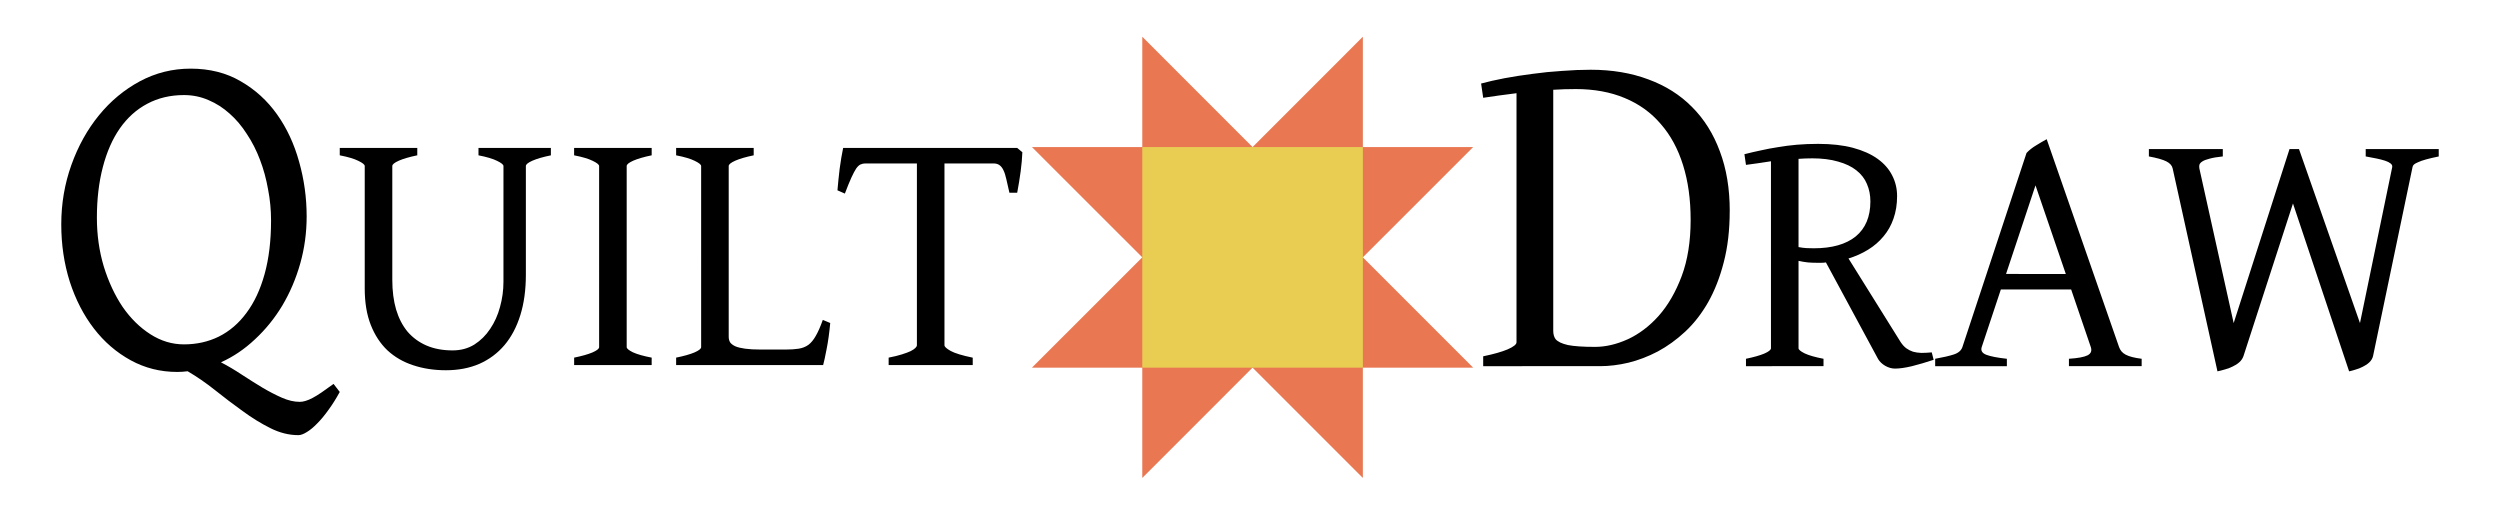 <svg xmlns="http://www.w3.org/2000/svg" width="340" height="70" viewBox="0 0 89.958 18.521">
    <path
        d="M9.753 7.935q0-.57-.108-1.124-.099-.562-.289-1.058-.19-.505-.471-.926-.273-.43-.62-.736-.348-.314-.761-.488-.414-.182-.885-.182-.736 0-1.323.314-.578.306-.984.885-.397.57-.611 1.389-.215.818-.215 1.827 0 .926.248 1.753.256.827.678 1.455.43.62 1 .984.57.364 1.207.364.686 0 1.257-.281.579-.29.992-.852.422-.562.653-1.397.232-.835.232-1.927zm2.472 6.169q-.198.363-.405.644-.207.29-.405.488-.199.207-.38.314-.174.108-.298.108-.513 0-1.017-.256-.496-.248-.992-.612-.496-.356-.993-.753-.487-.388-.984-.678-.19.025-.372.025-.91 0-1.678-.421-.769-.422-1.323-1.142-.554-.719-.868-1.686-.306-.968-.306-2.059 0-1.124.364-2.141t.992-1.786q.628-.77 1.472-1.224.851-.455 1.827-.455 1.025 0 1.802.455.778.446 1.307 1.19.529.745.794 1.704.272.959.272 1.968 0 .876-.231 1.695-.232.818-.645 1.513-.413.686-.984 1.215-.562.53-1.224.827.38.198.753.446.38.248.736.463.363.215.702.364.34.15.645.15.1 0 .207-.034.116-.033.256-.108.141-.074.323-.198.182-.124.43-.306zm7.597-8.514q-.422.086-.664.192-.236.105-.236.192v3.913q0 .812-.198 1.45-.199.64-.57 1.08-.373.44-.906.676-.533.23-1.203.23-.639 0-1.178-.18-.534-.174-.924-.534-.385-.366-.602-.918-.217-.552-.217-1.308v-4.41q0-.074-.23-.185-.222-.112-.669-.199v-.266h2.79v.266q-.421.087-.663.193-.236.105-.236.192v4.099q0 .595.137 1.066.142.472.415.8.28.323.682.496.404.174.937.174.44 0 .781-.21.341-.218.57-.565.236-.347.354-.788.124-.446.124-.905V5.974q0-.075-.23-.186-.223-.112-.669-.199v-.266h2.605zm.837 7.546v-.267q.421-.086.657-.186.242-.105.242-.192V5.974q0-.075-.23-.186-.223-.112-.67-.199v-.266h2.791v.266q-.421.087-.663.193-.236.105-.236.192v6.517q0 .075.223.186.23.106.676.192v.267zm9.215-1.513q-.05.54-.13.936-.075.397-.125.577h-5.29v-.267q.422-.086.658-.186.242-.105.242-.192V5.974q0-.075-.23-.186-.223-.112-.67-.199v-.266h2.791v.266q-.421.087-.663.193-.236.105-.236.192v6.145q0 .112.05.199.056.08.186.142.13.056.353.087.223.031.565.031h.886q.286 0 .478-.031.198-.031.347-.136.149-.112.267-.323.124-.21.254-.577zm2.102 1.513v-.267q.285-.055.477-.117.199-.062.317-.118.117-.062.167-.112.056-.056.056-.099V5.881h-1.854q-.093 0-.174.037-.074.031-.155.143-.074.111-.174.328-.099.217-.235.577l-.267-.118q.031-.366.08-.781.056-.416.125-.744h6.263l.186.155q-.012.316-.062.694-.05.372-.124.763h-.28q-.061-.285-.11-.484-.044-.204-.106-.328-.062-.13-.149-.186-.08-.056-.21-.056h-1.762v6.542q0 .08.223.205.223.124.794.242v.266z"
        stroke-width=".265"/>
    <path
        d="M41.103 5.292v-3.97l3.968 3.97 3.969-3.97v3.97h3.969L49.04 9.26l3.969 3.97H49.04v3.968l-3.969-3.969-3.968 3.969v-3.969h-3.97l3.97-3.969-3.97-3.968z"
        fill="#e87752"/>
    <path fill="#e8cd52" d="M41.103 5.292h7.938v7.938h-7.938z"/>
    <g stroke-width=".265">
        <path
            d="M56.701 3.205q-.413 0-.81.025v8.673q0 .182.082.298.116.14.447.215.33.066.975.066.571 0 1.175-.273.611-.281 1.116-.844.504-.57.827-1.43.322-.86.322-2.026 0-1.1-.273-1.967-.273-.877-.802-1.48-.52-.612-1.298-.935-.769-.322-1.761-.322zm5.54 4.382q0 1.033-.215 1.852-.207.81-.563 1.439-.355.62-.826 1.058-.463.43-.984.711-.521.273-1.059.405-.529.124-1.017.124H53.37v-.355q.562-.116.876-.248.323-.14.323-.257V3.354q-.331.04-.629.082-.297.042-.57.083l-.075-.513q.364-.099.836-.19.48-.09 1.008-.157.53-.074 1.067-.107.546-.042 1.033-.042 1.15 0 2.076.348.926.339 1.57.992.654.653 1.001 1.596.356.942.356 2.141zM62.826 13.176v-.266q.421-.087.657-.186.242-.106.242-.193V5.803q-.217.031-.447.068l-.452.062-.056-.384q.291-.075.589-.137.298-.068.62-.117.323-.056.676-.087.36-.031.769-.031.72 0 1.253.142.533.143.886.397.354.255.527.602.174.34.174.738 0 .446-.13.812-.124.36-.36.639-.23.279-.552.477-.322.199-.707.317l1.88 3.013q.092.137.198.217.111.08.242.124.136.038.297.044.168 0 .379-.019l.068.267q-.41.136-.782.23-.365.086-.607.086-.18 0-.354-.1-.167-.098-.254-.241l-1.879-3.479q-.08.013-.161.013h-.168q-.16 0-.322-.013-.161-.018-.335-.056v3.144q0 .075.223.186.223.106.676.193v.266zm2.369-7.478q-.236 0-.478.018v3.175q.167.031.291.037.124.006.26.006.98 0 1.508-.427.527-.435.527-1.26 0-.34-.124-.626-.118-.285-.378-.49-.255-.204-.658-.316-.397-.118-.948-.118zm9.14 4.161L73.244 6.67l-1.06 3.188zm-2.338.558l-.688 2.07q-.062.193.167.28.23.087.738.143v.266h-2.58v-.266q.422-.075.67-.155.248-.081.31-.267l2.307-6.983q.143-.155.354-.279.21-.13.372-.217l2.604 7.479q.031.087.087.155.056.068.149.118.093.05.235.087.143.037.342.062v.266h-2.617v-.266q.483-.031.67-.124.185-.093.117-.298l-.707-2.071zM87.754 5.63q-.272.055-.452.105-.18.05-.286.1-.105.042-.155.086-.043.043-.05.093l-1.42 6.796q-.03.13-.136.23-.099.093-.23.155-.13.068-.266.105-.136.044-.23.062l-2.02-6.04-1.78 5.488q-.044.13-.15.224-.105.093-.241.155-.13.068-.28.105-.142.043-.266.068L78.18 6.063q-.031-.155-.223-.254-.193-.099-.633-.18v-.266h2.66v.266q-.304.031-.477.081-.174.043-.26.1-.087.055-.106.123-.012.062 0 .13l1.234 5.563 2.01-6.263h.34l2.195 6.263 1.16-5.612q.012-.075-.056-.13-.068-.056-.198-.1-.13-.043-.31-.08-.18-.037-.39-.075v-.266h2.628z"/>
    </g>
</svg>
